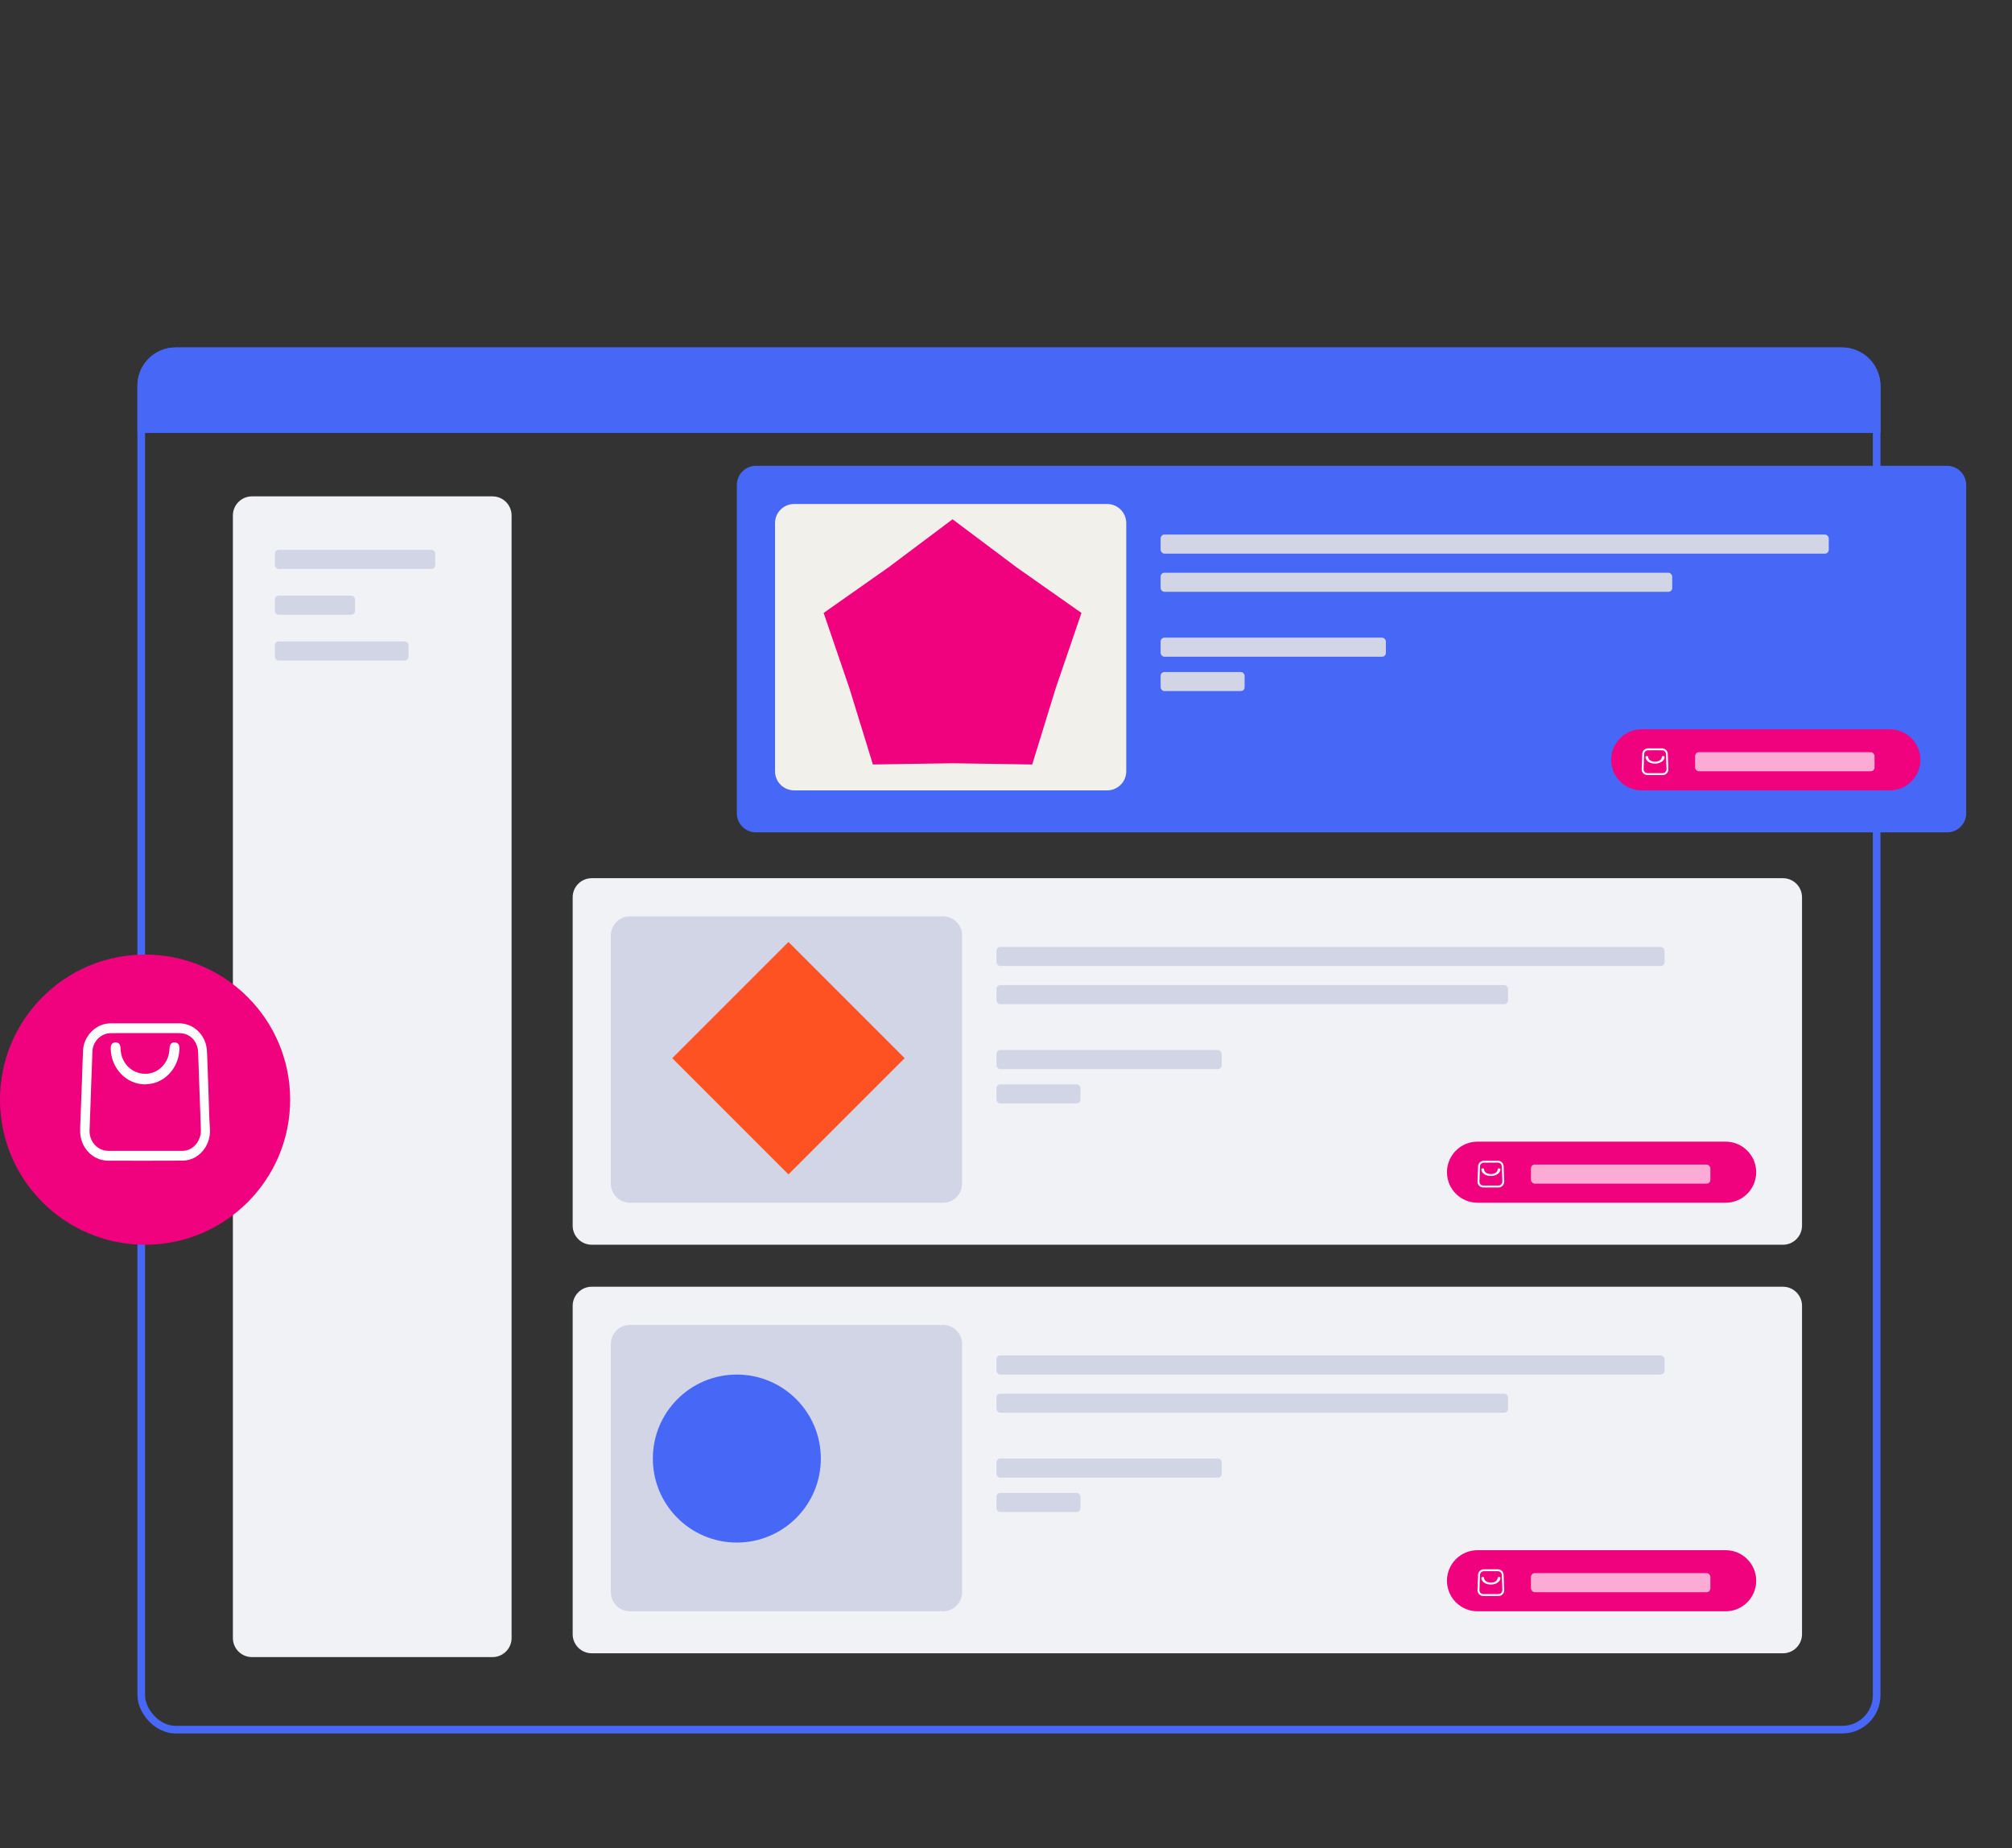 <svg width="527" height="484" viewBox="0 0 527 484" fill="none" xmlns="http://www.w3.org/2000/svg">
<rect x="0" y="0" width="527" height="484" fill="#333333" stroke="none"/>
<rect x="37" y="92" width="454.55" height="361" rx="9" stroke="#4767F6" stroke-width="2"/>
<path d="M36.5 101C36.5 95.753 40.753 91.5 46 91.5H482.55C487.797 91.5 492.05 95.753 492.05 101V112.899H36.5V101Z" fill="#4767F6" stroke="#4767F6"/>
<path d="M61 135C61 132.239 63.239 130 66 130H129C131.761 130 134 132.239 134 135V429C134 431.761 131.761 434 129 434H66C63.239 434 61 431.761 61 429V135Z" fill="#F1F2F6"/>
<path d="M150 342C150 339.239 152.239 337 155 337H467C469.761 337 472 339.239 472 342V428C472 430.761 469.761 433 467 433H155C152.239 433 150 430.761 150 428V342Z" fill="#F1F2F6"/>
<path d="M379 414C379 409.582 382.582 406 387 406H452C456.418 406 460 409.582 460 414C460 418.418 456.418 422 452 422H387C382.582 422 379 418.418 379 414Z" fill="#F0027F"/>
<path d="M160 352C160 349.239 162.239 347 165 347H247C249.761 347 252 349.239 252 352V417C252 419.761 249.761 422 247 422H165C162.239 422 160 419.761 160 417V352Z" fill="#D1D5E6"/>
<path d="M393.919 414.498C393.943 415.122 393.952 415.747 393.996 416.37C394.054 417.188 393.482 417.77 392.968 417.923C392.826 417.965 392.673 417.995 392.526 417.995C391.188 418.001 389.85 418.001 388.512 417.998C387.681 417.995 387.006 417.333 387 416.513C386.998 416.185 387.02 415.858 387.033 415.53C387.057 414.903 387.081 414.276 387.106 413.65C387.122 413.226 387.134 412.802 387.155 412.378C387.189 411.702 387.77 411.095 388.453 411.017C388.521 411.009 388.59 411.002 388.658 411.001C389.883 411.001 391.108 410.999 392.332 411.001C393.033 411.003 393.632 411.467 393.795 412.138C393.834 412.298 393.841 412.467 393.848 412.633C393.875 413.254 393.896 413.876 393.919 414.498V414.498ZM387.581 414.474C387.581 414.474 387.582 414.474 387.583 414.474C387.557 415.13 387.533 415.785 387.506 416.441C387.483 417.025 387.937 417.498 388.531 417.498C389.858 417.5 391.186 417.499 392.514 417.498C392.587 417.498 392.662 417.49 392.733 417.473C393.195 417.364 393.525 416.918 393.51 416.424C393.495 415.977 393.477 415.529 393.46 415.082C393.427 414.205 393.396 413.329 393.359 412.453C393.355 412.345 393.33 412.235 393.293 412.133C393.147 411.738 392.785 411.502 392.333 411.501C391.607 411.499 390.881 411.5 390.155 411.5C389.651 411.5 389.147 411.497 388.643 411.502C388.13 411.507 387.684 411.92 387.662 412.415C387.631 413.101 387.608 413.788 387.581 414.474Z" fill="white"/>
<path d="M390.497 415C389.127 414.995 388.016 414.233 388 413.285C387.997 413.104 388.123 413.002 388.351 413C388.581 412.998 388.709 413.097 388.714 413.277C388.732 413.916 389.392 414.421 390.325 414.49C391.227 414.556 392.015 414.155 392.224 413.572C392.26 413.47 392.275 413.362 392.284 413.256C392.297 413.096 392.426 413 392.644 413C392.862 413 392.998 413.1 393 413.258C393.009 414.135 392.043 414.89 390.797 414.982C390.697 414.989 390.597 414.994 390.497 415V415Z" fill="white"/>
<rect x="72" y="144" width="42" height="5" rx="1" fill="#D1D5E6"/>
<rect x="261" y="355" width="175" height="5" rx="1" fill="#D1D5E6"/>
<rect x="261" y="365" width="134" height="5" rx="1" fill="#D1D5E6"/>
<rect x="72" y="156" width="21" height="5" rx="1" fill="#D1D5E6"/>
<rect x="72" y="168" width="35" height="5" rx="1" fill="#D1D5E6"/>
<rect x="261" y="382" width="59" height="5" rx="1" fill="#D1D5E6"/>
<rect x="401" y="412" width="47" height="5" rx="1" fill="#FCABD5"/>
<rect x="261" y="391" width="22" height="5" rx="1" fill="#D1D5E6"/>
<path d="M150 235C150 232.239 152.239 230 155 230H467C469.761 230 472 232.239 472 235V321C472 323.761 469.761 326 467 326H155C152.239 326 150 323.761 150 321V235Z" fill="#F1F2F6"/>
<path d="M379 307C379 302.582 382.582 299 387 299H452C456.418 299 460 302.582 460 307C460 311.418 456.418 315 452 315H387C382.582 315 379 311.418 379 307Z" fill="#F0027F"/>
<path d="M160 245C160 242.239 162.239 240 165 240H247C249.761 240 252 242.239 252 245V310C252 312.761 249.761 315 247 315H165C162.239 315 160 312.761 160 310V245Z" fill="#D1D5E6"/>
<path d="M393.919 307.498C393.943 308.122 393.952 308.747 393.996 309.37C394.054 310.188 393.482 310.77 392.968 310.923C392.826 310.965 392.673 310.995 392.526 310.995C391.188 311.001 389.85 311.001 388.512 310.998C387.681 310.995 387.006 310.333 387 309.513C386.998 309.185 387.02 308.858 387.033 308.53C387.057 307.903 387.081 307.276 387.106 306.65C387.122 306.226 387.134 305.802 387.155 305.378C387.189 304.702 387.77 304.095 388.453 304.017C388.521 304.009 388.59 304.002 388.658 304.001C389.883 304.001 391.108 303.999 392.332 304.001C393.033 304.003 393.632 304.467 393.795 305.138C393.834 305.298 393.841 305.467 393.848 305.633C393.875 306.254 393.896 306.876 393.919 307.498V307.498ZM387.581 307.474C387.581 307.474 387.582 307.474 387.583 307.474C387.557 308.13 387.533 308.785 387.506 309.441C387.483 310.025 387.937 310.498 388.531 310.498C389.858 310.5 391.186 310.499 392.514 310.498C392.587 310.498 392.662 310.49 392.733 310.473C393.195 310.364 393.525 309.918 393.51 309.424C393.495 308.977 393.477 308.529 393.46 308.082C393.427 307.205 393.396 306.329 393.359 305.453C393.355 305.345 393.33 305.235 393.293 305.133C393.147 304.738 392.785 304.502 392.333 304.501C391.607 304.499 390.881 304.5 390.155 304.5C389.651 304.5 389.147 304.497 388.643 304.502C388.13 304.507 387.684 304.92 387.662 305.415C387.631 306.101 387.608 306.788 387.581 307.474Z" fill="white"/>
<path d="M390.497 308C389.127 307.995 388.016 307.233 388 306.285C387.997 306.104 388.123 306.002 388.351 306C388.581 305.998 388.709 306.097 388.714 306.277C388.732 306.916 389.392 307.421 390.325 307.49C391.227 307.556 392.015 307.155 392.224 306.572C392.26 306.47 392.275 306.362 392.284 306.256C392.297 306.096 392.426 306 392.644 306C392.862 306 392.998 306.1 393 306.258C393.009 307.135 392.043 307.89 390.797 307.982C390.697 307.989 390.597 307.994 390.497 308V308Z" fill="white"/>
<rect x="261" y="248" width="175" height="5" rx="1" fill="#D1D5E6"/>
<rect x="261" y="258" width="134" height="5" rx="1" fill="#D1D5E6"/>
<rect x="261" y="275" width="59" height="5" rx="1" fill="#D1D5E6"/>
<rect x="401" y="305" width="47" height="5" rx="1" fill="#FCABD5"/>
<rect x="261" y="284" width="22" height="5" rx="1" fill="#D1D5E6"/>
<rect width="43.049" height="43.049" transform="matrix(0.707 -0.707 -0.707 -0.707 206.516 307.577)" fill="#FF5223"/>
<path d="M193.5 127C193.5 124.515 195.515 122.5 198 122.5H510C512.485 122.5 514.5 124.515 514.5 127V213C514.5 215.485 512.485 217.5 510 217.5H198C195.515 217.5 193.5 215.485 193.5 213V127Z" fill="#4767F6" stroke="#4767F6"/>
<path d="M422 199C422 194.582 425.582 191 430 191H495C499.418 191 503 194.582 503 199C503 203.418 499.418 207 495 207H430C425.582 207 422 203.418 422 199Z" fill="#F0027F"/>
<path d="M203 137C203 134.239 205.239 132 208 132H290C292.761 132 295 134.239 295 137V202C295 204.761 292.761 207 290 207H208C205.239 207 203 204.761 203 202V137Z" fill="#F1F0EA"/>
<path d="M436.919 199.498C436.943 200.122 436.952 200.747 436.996 201.37C437.054 202.188 436.482 202.77 435.968 202.923C435.826 202.965 435.673 202.995 435.526 202.995C434.188 203.001 432.85 203.001 431.512 202.998C430.681 202.995 430.006 202.333 430 201.513C429.998 201.185 430.02 200.858 430.033 200.53C430.057 199.903 430.081 199.276 430.106 198.65C430.122 198.226 430.134 197.802 430.155 197.378C430.189 196.702 430.77 196.095 431.453 196.017C431.521 196.009 431.59 196.002 431.658 196.001C432.883 196.001 434.108 195.999 435.332 196.001C436.033 196.003 436.632 196.467 436.795 197.138C436.834 197.298 436.841 197.467 436.848 197.633C436.875 198.254 436.896 198.876 436.919 199.498V199.498ZM430.581 199.474C430.581 199.474 430.582 199.474 430.583 199.474C430.557 200.13 430.533 200.785 430.506 201.441C430.483 202.025 430.937 202.498 431.531 202.498C432.858 202.5 434.186 202.499 435.514 202.498C435.587 202.498 435.662 202.49 435.733 202.473C436.195 202.364 436.525 201.918 436.51 201.424C436.495 200.977 436.477 200.529 436.46 200.082C436.427 199.205 436.396 198.329 436.359 197.453C436.355 197.345 436.33 197.235 436.293 197.133C436.147 196.738 435.785 196.502 435.333 196.501C434.607 196.499 433.881 196.5 433.155 196.5C432.651 196.5 432.147 196.497 431.643 196.502C431.13 196.507 430.684 196.92 430.662 197.415C430.631 198.101 430.608 198.788 430.581 199.474Z" fill="white"/>
<path d="M433.497 200C432.127 199.995 431.016 199.233 431 198.285C430.997 198.104 431.123 198.002 431.351 198C431.581 197.998 431.709 198.097 431.714 198.277C431.732 198.916 432.392 199.421 433.325 199.49C434.227 199.556 435.015 199.155 435.224 198.572C435.26 198.47 435.275 198.362 435.284 198.256C435.297 198.096 435.426 198 435.644 198C435.862 198 435.998 198.1 436 198.258C436.009 199.135 435.043 199.89 433.797 199.982C433.697 199.989 433.597 199.994 433.497 200V200Z" fill="white"/>
<rect x="304" y="140" width="175" height="5" rx="1" fill="#D1D5E6"/>
<rect x="304" y="150" width="134" height="5" rx="1" fill="#D1D5E6"/>
<rect x="304" y="167" width="59" height="5" rx="1" fill="#D1D5E6"/>
<rect x="444" y="197" width="47" height="5" rx="1" fill="#FCABD5"/>
<rect x="304" y="176" width="22" height="5" rx="1" fill="#D1D5E6"/>
<circle cx="193" cy="382" r="21.5" fill="#4767F6" stroke="#4767F6"/>
<circle cx="38" cy="288" r="38" fill="#F0027F"/>
<path d="M54.607 285.989C54.725 289.199 54.766 292.414 54.98 295.616C55.261 299.824 52.482 302.816 49.986 303.604C49.296 303.822 48.557 303.974 47.84 303.976C41.341 304.004 34.841 304.006 28.342 303.988C24.308 303.976 21.028 300.568 21.001 296.353C20.99 294.668 21.099 292.982 21.16 291.297C21.276 288.074 21.395 284.85 21.514 281.628C21.593 279.448 21.653 277.267 21.755 275.088C21.918 271.611 24.74 268.489 28.059 268.085C28.389 268.045 28.723 268.008 29.055 268.007C35.002 268.003 40.951 267.993 46.898 268.007C50.301 268.016 53.212 270.4 54.006 273.852C54.196 274.676 54.228 275.546 54.263 276.398C54.394 279.594 54.495 282.792 54.607 285.988V285.989ZM23.822 285.869C23.822 285.869 23.827 285.869 23.83 285.869C23.707 289.239 23.589 292.61 23.46 295.98C23.345 298.986 25.551 301.417 28.434 301.421C34.883 301.427 41.331 301.425 47.781 301.417C48.136 301.417 48.501 301.377 48.845 301.29C51.091 300.727 52.695 298.436 52.618 295.895C52.549 293.594 52.457 291.293 52.375 288.993C52.216 284.485 52.066 279.977 51.887 275.47C51.865 274.918 51.746 274.349 51.565 273.829C50.857 271.795 49.099 270.581 46.901 270.576C43.377 270.567 39.85 270.574 36.324 270.574C33.875 270.574 31.427 270.556 28.979 270.581C26.487 270.607 24.324 272.733 24.215 275.275C24.064 278.805 23.951 282.338 23.822 285.869Z" fill="white"/>
<path d="M37.989 284C33.056 283.973 29.056 279.783 29 274.567C28.989 273.574 29.444 273.01 30.263 273.001C31.09 272.991 31.553 273.532 31.571 274.524C31.636 278.035 34.01 280.816 37.371 281.194C40.619 281.558 43.454 279.354 44.205 276.145C44.336 275.582 44.389 274.992 44.421 274.411C44.47 273.529 44.934 272.998 45.718 273C46.502 273.002 46.993 273.549 47 274.421C47.032 279.24 43.555 283.396 39.068 283.902C38.709 283.942 38.349 283.967 37.989 283.998V284Z" fill="white"/>
<path d="M249.5 136L232.807 148.524L215.738 160.53L222.49 180.276L228.634 200.22L249.5 199.9L270.366 200.22L276.51 180.276L283.263 160.53L266.193 148.524L249.5 136Z" fill="#F0027F"/>
</svg>
